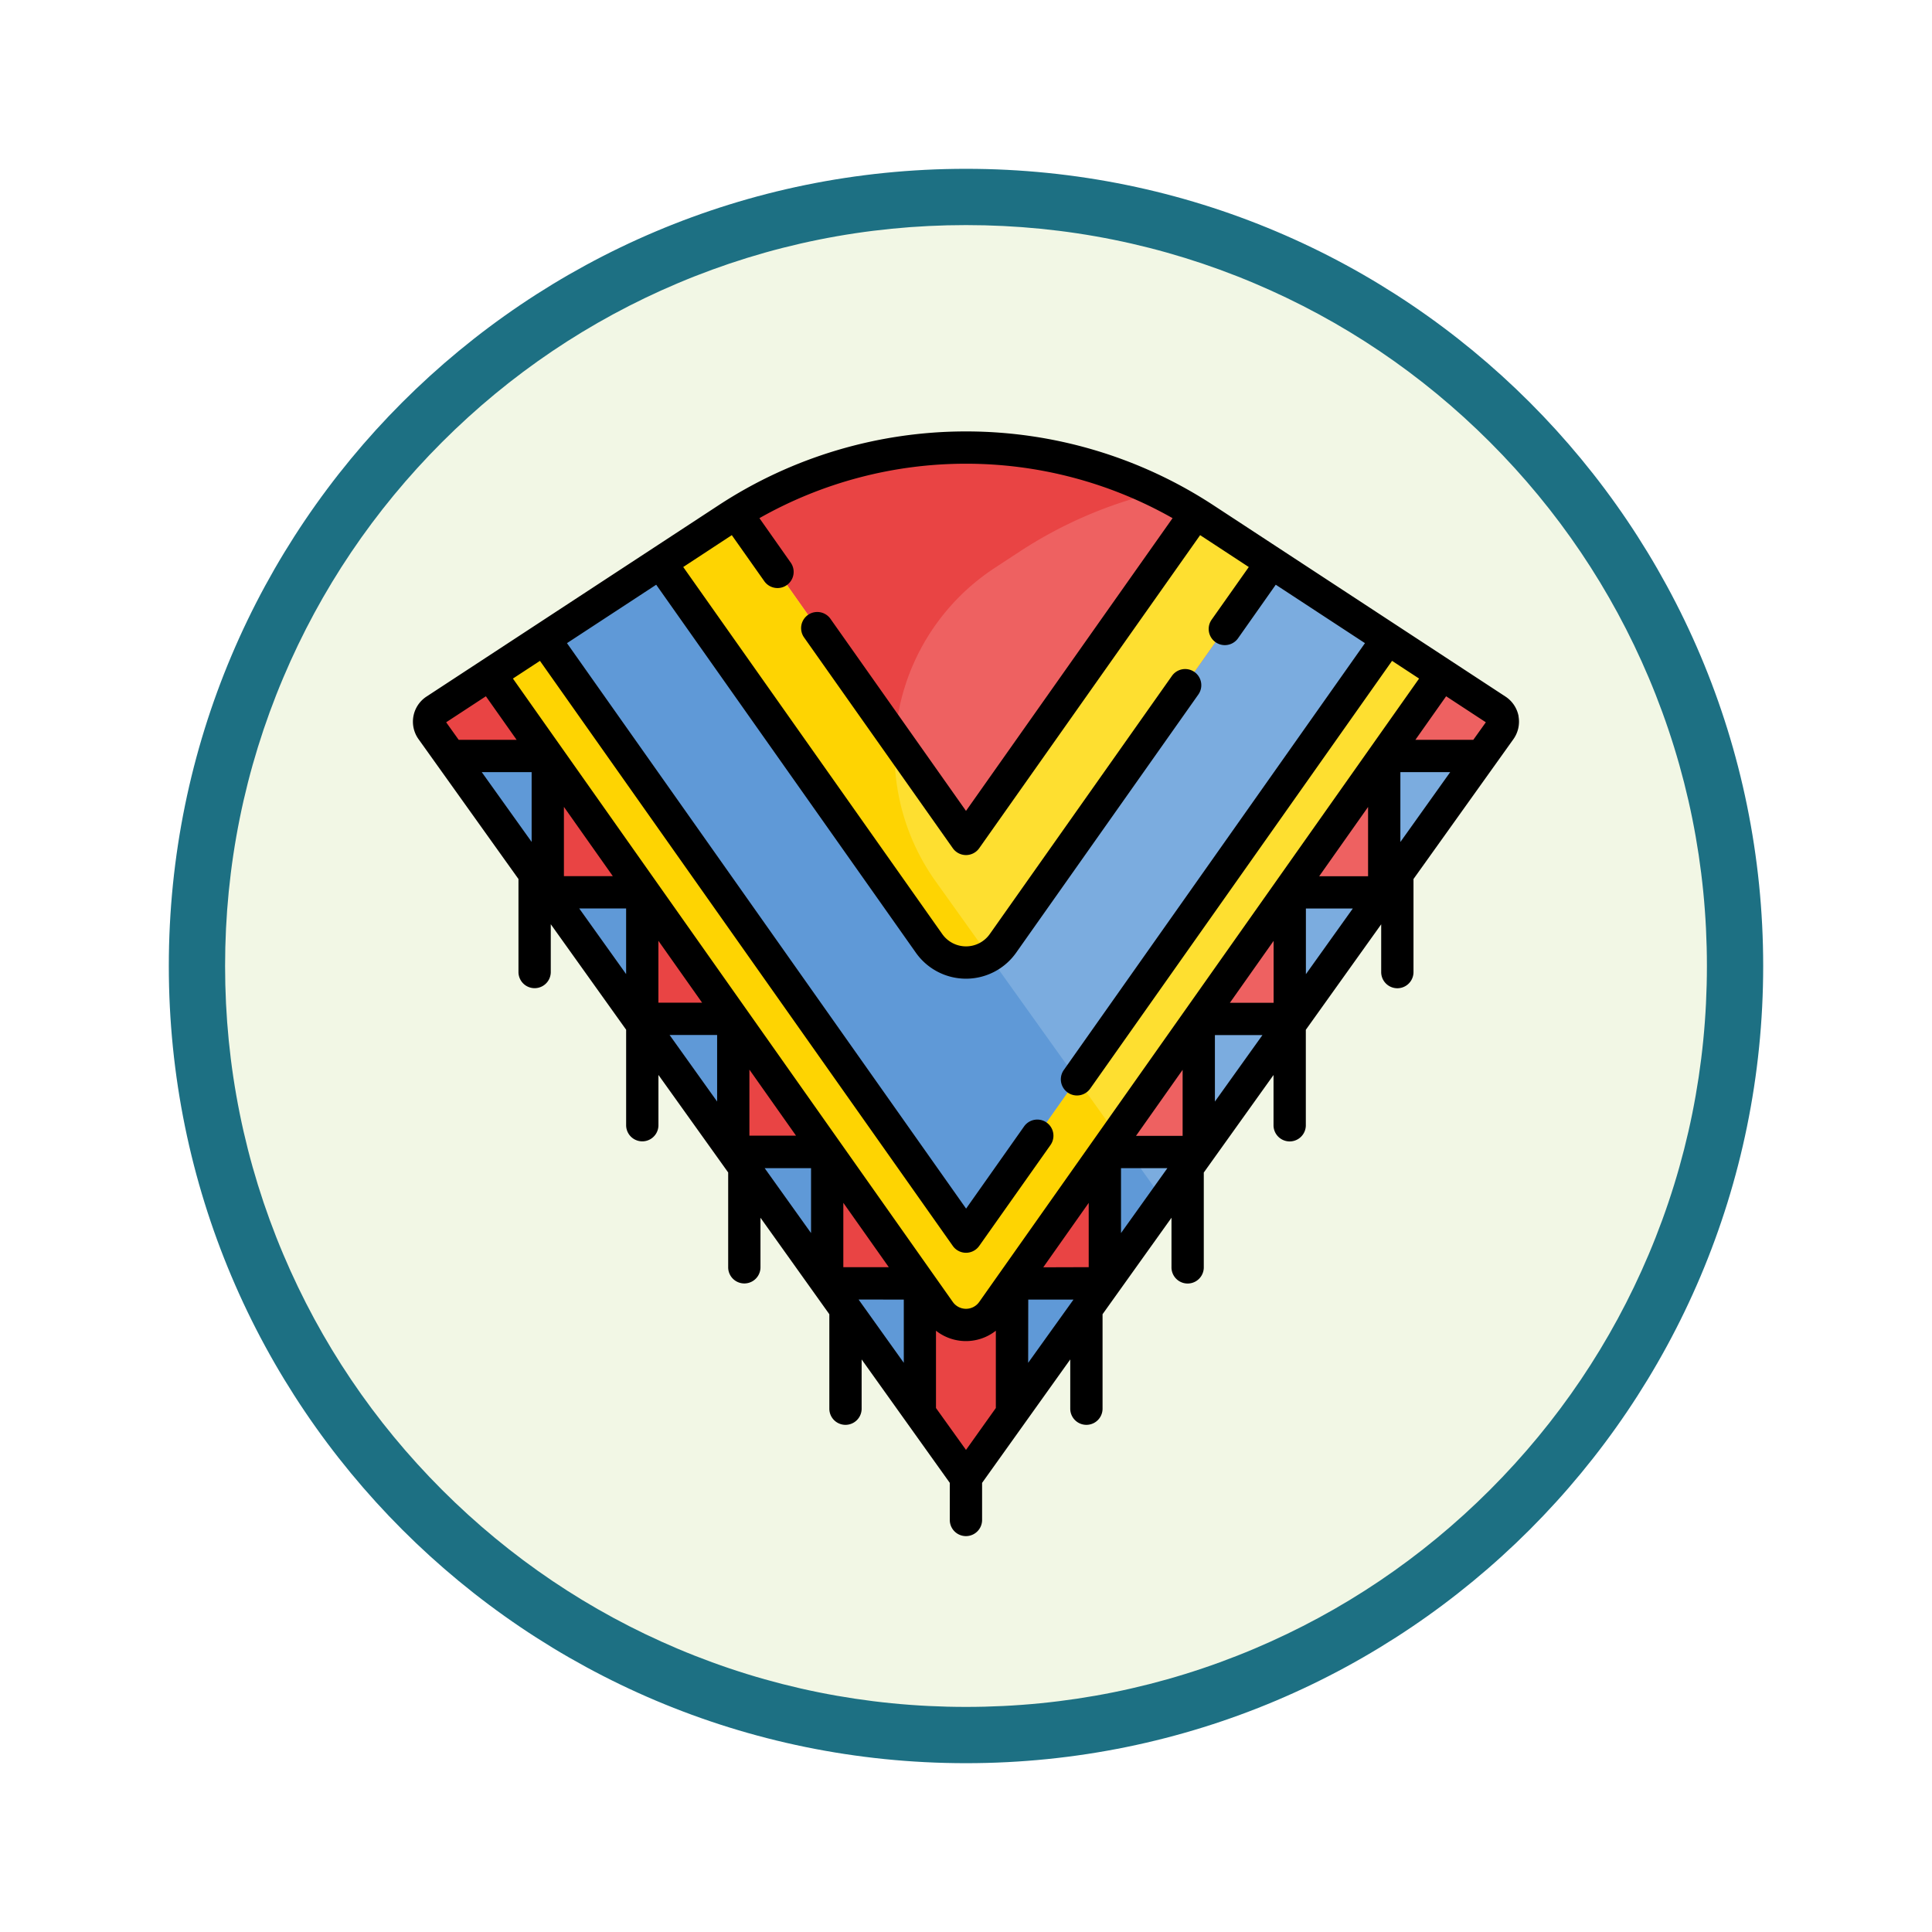 <svg xmlns="http://www.w3.org/2000/svg" xmlns:xlink="http://www.w3.org/1999/xlink" width="103" height="103" viewBox="0 0 103 103">
  <defs>
    <filter id="Trazado_982547" x="0" y="0" width="103" height="103" filterUnits="userSpaceOnUse">
      <feOffset dy="3" input="SourceAlpha"/>
      <feGaussianBlur stdDeviation="3" result="blur"/>
      <feFlood flood-opacity="0.161"/>
      <feComposite operator="in" in2="blur"/>
      <feComposite in="SourceGraphic"/>
    </filter>
  </defs>
  <g id="Grupo_1203619" data-name="Grupo 1203619" transform="translate(-1129 -1312)">
    <g id="Grupo_1203558" data-name="Grupo 1203558" transform="translate(1138 1318)">
      <g id="Grupo_1202212" data-name="Grupo 1202212">
        <g id="Grupo_1174813" data-name="Grupo 1174813">
          <g id="Grupo_1201680" data-name="Grupo 1201680">
            <g id="Grupo_1201330" data-name="Grupo 1201330">
              <g id="Grupo_1172010" data-name="Grupo 1172010">
                <g id="Grupo_1171046" data-name="Grupo 1171046">
                  <g id="Grupo_1148525" data-name="Grupo 1148525">
                    <g transform="matrix(1, 0, 0, 1, -9, -6)" filter="url(#Trazado_982547)">
                      <g id="Trazado_982547-2" data-name="Trazado 982547" transform="translate(9 6)" fill="#f2f7e5">
                        <path d="M 42.5 83.5 C 36.964 83.5 31.595 82.416 26.541 80.279 C 21.659 78.214 17.274 75.257 13.509 71.491 C 9.743 67.726 6.786 63.341 4.721 58.459 C 2.584 53.405 1.5 48.036 1.5 42.5 C 1.5 36.964 2.584 31.595 4.721 26.541 C 6.786 21.659 9.743 17.274 13.509 13.509 C 17.274 9.743 21.659 6.786 26.541 4.721 C 31.595 2.584 36.964 1.5 42.5 1.5 C 48.036 1.5 53.405 2.584 58.459 4.721 C 63.341 6.786 67.726 9.743 71.491 13.509 C 75.257 17.274 78.214 21.659 80.279 26.541 C 82.416 31.595 83.5 36.964 83.5 42.5 C 83.5 48.036 82.416 53.405 80.279 58.459 C 78.214 63.341 75.257 67.726 71.491 71.491 C 67.726 75.257 63.341 78.214 58.459 80.279 C 53.405 82.416 48.036 83.5 42.5 83.5 Z" stroke="none"/>
                        <path d="M 42.5 3 C 37.166 3 31.994 4.044 27.126 6.103 C 22.422 8.092 18.198 10.941 14.569 14.569 C 10.941 18.198 8.092 22.422 6.103 27.126 C 4.044 31.994 3 37.166 3 42.5 C 3 47.834 4.044 53.006 6.103 57.874 C 8.092 62.578 10.941 66.802 14.569 70.431 C 18.198 74.059 22.422 76.908 27.126 78.897 C 31.994 80.956 37.166 82 42.5 82 C 47.834 82 53.006 80.956 57.874 78.897 C 62.578 76.908 66.802 74.059 70.431 70.431 C 74.059 66.802 76.908 62.578 78.897 57.874 C 80.956 53.006 82 47.834 82 42.5 C 82 37.166 80.956 31.994 78.897 27.126 C 76.908 22.422 74.059 18.198 70.431 14.569 C 66.802 10.941 62.578 8.092 57.874 6.103 C 53.006 4.044 47.834 3 42.5 3 M 42.5 0 C 65.972 0 85 19.028 85 42.5 C 85 65.972 65.972 85 42.5 85 C 19.028 85 0 65.972 0 42.5 C 0 19.028 19.028 0 42.5 0 Z" stroke="none" fill="#1d7083"/>
                      </g>
                    </g>
                  </g>
                </g>
              </g>
            </g>
          </g>
        </g>
      </g>
    </g>
    <g id="poncho_2759719" transform="translate(1151.014 1334.656)">
      <g id="Grupo_1203618" data-name="Grupo 1203618" transform="translate(0.861 1.205)">
        <path id="Trazado_1041063" data-name="Trazado 1041063" d="M64.414,21.838,61.5,19.927l-2.373,1.449-8.972-4.187-1.776-5.847a23.2,23.2,0,0,0-24.505,0l1.293,5.594-11.18,6.384L10.75,19.927,7.832,21.838a.74.74,0,0,0-.2,1.05l1,1.4H8.64v0l2.232.829,2.287,3,.666,3.441,1.952.392,2,2.282L18.72,38.4l1.553.4,2.766,4.023.675,2.563h0l1.559.348,2.284,2.532L28.721,52.4l1.532.428,2.094,2.023,1.319,4.47,2.457,3.439,2.457-3.439.7-4.089L42.3,52.778l1.224-.376.4-2.1,3.544-4.443,1.059-.464.546-1.464,3.812-5.34.637-.186.125-1.509,3.618-4.949,1.15-.392L58.8,30.11l3.068-4.9,1.742-.929,1-1.4a.74.74,0,0,0-.2-1.05Z" transform="translate(-7.497 -7.843)" fill="#ee6161"/>
        <g id="Grupo_1203614" data-name="Grupo 1203614">
          <path id="Trazado_1041064" data-name="Trazado 1041064" d="M37.652,14.26l1.34-.878a23.219,23.219,0,0,1,7.355-3.165A23.2,23.2,0,0,0,23.87,11.342l1.293,5.594-11.18,6.384L10.75,19.927,7.832,21.838a.74.74,0,0,0-.2,1.05l1,1.4h0l0,0,2.237.831,2.25,2.8.7,3.634,1.952.392,2,2.282.764,2.92L18.72,38.4l1.959.51,1.6,1.951.941,2.438.493,2.091,1.559.348,2.284,2.532L28.721,52.4h0l1.532.428,2.094,2.023,1.319,4.47,2.3,3.217a.194.194,0,0,0,.316,0l2.3-3.217.7-4.089L42.3,52.778l1.224-.376.337-6.865.949-.142L34.517,30.986A11.8,11.8,0,0,1,37.652,14.26Z" transform="translate(-7.497 -7.843)" fill="#e94444"/>
          <g id="XMLID_773_" transform="translate(12.332 3.499)">
            <g id="Grupo_1203609" data-name="Grupo 1203609">
              <path id="Trazado_1041065" data-name="Trazado 1041065" d="M147.519,40.96,133.2,61.257a2.411,2.411,0,0,1-3.94,0l-14.323-20.3,3.577-2.343c.154-.1.308-.2.464-.3l12.253,17.364,12.253-17.364c.156.1.31.194.464.3Z" transform="translate(-114.933 -38.322)" fill="#fedf30"/>
            </g>
          </g>
          <g id="XMLID_774_" transform="translate(3.253 6.137)">
            <g id="Grupo_1203610" data-name="Grupo 1203610">
              <path id="Trazado_1041066" data-name="Trazado 1041066" d="M86.579,98.55,62.613,132.513a1.723,1.723,0,0,1-2.815,0L35.833,98.55l2.882-1.888,22.491,31.871L83.7,96.662Z" transform="translate(-35.833 -92.603)" fill="#fedf30"/>
              <path id="Trazado_1041067" data-name="Trazado 1041067" d="M105.924,65.361,83.434,97.232,60.943,65.361l6.2-4.059L81.464,81.6a2.411,2.411,0,0,0,3.94,0L99.727,61.3Z" transform="translate(-58.061 -61.302)" fill="#7bacdf"/>
            </g>
          </g>
          <g id="XMLID_775_" transform="translate(1.136 16.441)">
            <g id="Grupo_1203611" data-name="Grupo 1203611" transform="translate(0 0)">
              <path id="Trazado_1041068" data-name="Trazado 1041068" d="M197.338,396.022v6.922l-4.945-6.922Z" transform="translate(-172.305 -367.905)" fill="#5f99d7"/>
              <path id="Trazado_1041069" data-name="Trazado 1041069" d="M153.779,334.963v7.008l-5.007-7.009Z" transform="translate(-133.691 -313.854)" fill="#5f99d7"/>
              <path id="Trazado_1041070" data-name="Trazado 1041070" d="M110.257,273.162v7.094l-4.994-6.991.143-.1Z" transform="translate(-95.176 -259.148)" fill="#5f99d7"/>
              <path id="Trazado_1041071" data-name="Trazado 1041071" d="M67.67,214.392v6.746l-.143.1-4.893-6.849Z" transform="translate(-57.44 -207.124)" fill="#5f99d7"/>
              <path id="Trazado_1041072" data-name="Trazado 1041072" d="M22.584,151.075v7.267l-5.193-7.268Z" transform="translate(-17.391 -151.074)" fill="#5f99d7"/>
            </g>
          </g>
          <g id="XMLID_799_" transform="translate(31.082 16.442)">
            <g id="Grupo_1203613" data-name="Grupo 1203613" transform="translate(0 0)">
              <path id="Trazado_1041073" data-name="Trazado 1041073" d="M283.218,396.022l-4.945,6.922v-6.922Z" transform="translate(-278.273 -367.905)" fill="#5f99d7"/>
              <path id="Trazado_1041074" data-name="Trazado 1041074" d="M326.36,334.962l-5.007,7.009v-7.008Z" transform="translate(-316.408 -313.854)" fill="#7bacdf"/>
              <path id="Trazado_1041075" data-name="Trazado 1041075" d="M324.5,337.577l-1.86-2.6h-1.286v7.008Z" transform="translate(-316.408 -313.864)" fill="#5f99d7"/>
              <g id="Grupo_1203612" data-name="Grupo 1203612" transform="translate(9.952)">
                <path id="Trazado_1041076" data-name="Trazado 1041076" d="M369.967,273.265l-4.994,6.991v-7.094h4.851Z" transform="translate(-364.973 -259.148)" fill="#7bacdf"/>
                <path id="Trazado_1041077" data-name="Trazado 1041077" d="M412.27,214.392l-4.893,6.849-.143-.1v-6.746Z" transform="translate(-402.382 -207.124)" fill="#7bacdf"/>
                <path id="Trazado_1041078" data-name="Trazado 1041078" d="M456.306,151.077l-5.193,7.268v-7.267Z" transform="translate(-441.225 -151.077)" fill="#7bacdf"/>
              </g>
            </g>
          </g>
        </g>
        <path id="Trazado_1041079" data-name="Trazado 1041079" d="M132.458,61.94l-2.838-3.972a11.741,11.741,0,0,1-2.173-7.635l-8.474-12.01c-.156.1-.31.194-.464.3l-3.577,2.343,14.323,20.3a2.411,2.411,0,0,0,3.2.682Z" transform="translate(-102.601 -34.824)" fill="#fed402"/>
        <path id="Trazado_1041080" data-name="Trazado 1041080" d="M89.354,88.843l-4.688-6.562a2.411,2.411,0,0,1-3.2-.682L67.14,61.3l-6.2,4.059L83.434,97.232Z" transform="translate(-54.808 -55.165)" fill="#5f99d7"/>
        <path id="Trazado_1041081" data-name="Trazado 1041081" d="M67.126,120.144l-5.92,8.39L38.715,96.662,36.5,98.111h0l-.671.44L59.8,132.513a1.723,1.723,0,0,0,2.815,0l6.634-9.4Z" transform="translate(-32.58 -86.467)" fill="#fed402"/>
        <g id="Grupo_1203615" data-name="Grupo 1203615" transform="translate(46.029 30.559)">
          <path id="Trazado_1041082" data-name="Trazado 1041082" d="M408.483,274.062h0Z" transform="translate(-408.483 -274.062)" fill="#ee6161"/>
        </g>
        <g id="Grupo_1203616" data-name="Grupo 1203616" transform="translate(16.217 37.55)">
          <path id="Trazado_1041083" data-name="Trazado 1041083" d="M148.77,334.962h0Z" transform="translate(-148.77 -334.962)" fill="#e94444"/>
        </g>
        <g id="Grupo_1203617" data-name="Grupo 1203617" transform="translate(11.222 30.559)">
          <path id="Trazado_1041084" data-name="Trazado 1041084" d="M105.26,274.062h0Z" transform="translate(-105.26 -274.062)" fill="#e94444"/>
        </g>
      </g>
      <path id="Trazado_1041085" data-name="Trazado 1041085" d="M58.945,15.524a1.61,1.61,0,0,0-.7-1.045L42.675,4.279a24.07,24.07,0,0,0-26.377,0L.724,14.48A1.6,1.6,0,0,0,.3,16.751l5.327,7.456v4.958a.861.861,0,1,0,1.722,0V26.617l4.018,5.624v5.09a.861.861,0,0,0,1.722,0v-2.68l3.718,5.2v5.056a.861.861,0,0,0,1.722,0V42.265L22.2,47.409v5.036a.861.861,0,1,0,1.722,0V49.819l4.7,6.581v1.977a.861.861,0,0,0,1.722,0V56.4l4.7-6.581v2.626a.861.861,0,0,0,1.722,0V47.409l3.675-5.144v2.646a.861.861,0,1,0,1.722,0V39.855l3.718-5.2v2.68a.861.861,0,0,0,1.722,0v-5.09l4.018-5.624v2.548a.861.861,0,0,0,1.722,0V24.207l5.327-7.456a1.61,1.61,0,0,0,.271-1.226Zm-2.413,1.262H53.444l1.639-2.322L57.2,15.851ZM29.486,54.643l-1.6-2.233V48.288a2.578,2.578,0,0,0,3.191,0v4.121ZM10.657,24.054H8.05V20.361ZM22.946,41.469,25.369,44.9H22.946Zm-5.007-7.1,2.485,3.521H17.939ZM13.087,27.5l2.33,3.3h-2.33ZM6.329,22.229,3.67,18.509H6.329Zm5.037,3.547v3.5l-2.5-3.5Zm4.852,6.745V36.07l-2.535-3.548Zm5.007,7.1v3.461l-2.473-3.461Zm4.945,7.008V50l-2.411-3.375Zm6.635,0h2.411L32.8,50Zm.8-1.722,2.423-3.434V44.9Zm4.145-5.286h2.473l-2.473,3.461Zm.8-1.722,2.485-3.521v3.521Zm4.206-5.373h2.535L42.756,36.07Zm.8-1.722,2.33-3.3v3.3Zm4.051-5.024h2.5l-2.5,3.5Zm.709-1.722,2.606-3.693v3.693Zm4.328-1.825V18.508H55.3ZM17,5.874l1.733,2.456a.861.861,0,0,0,1.407-.993L18.473,4.968a22.344,22.344,0,0,1,22.026,0L29.486,20.575,22.26,10.335a.861.861,0,1,0-1.407.993l7.93,11.237a.861.861,0,0,0,1.407,0L41.968,5.874l2.594,1.7-1.98,2.806a.861.861,0,1,0,1.407.993L46,8.517l4.756,3.115L34.7,34.389a.861.861,0,1,0,1.407.993L52.2,12.576l1.441.944L30.19,46.755a.861.861,0,0,1-1.407,0L5.331,13.52l1.441-.944L28.783,43.768a.861.861,0,0,0,1.407,0l3.8-5.379a.861.861,0,0,0-1.407-.993l-3.092,4.382L8.213,11.632,12.97,8.517,26.813,28.135a3.271,3.271,0,0,0,5.346,0L41.873,14.37a.861.861,0,0,0-1.407-.993L30.753,27.142a1.55,1.55,0,0,1-2.532,0L14.411,7.573ZM3.89,14.464l1.639,2.322H2.44l-.668-.935Z"/>
    </g>
  </g>
</svg>

